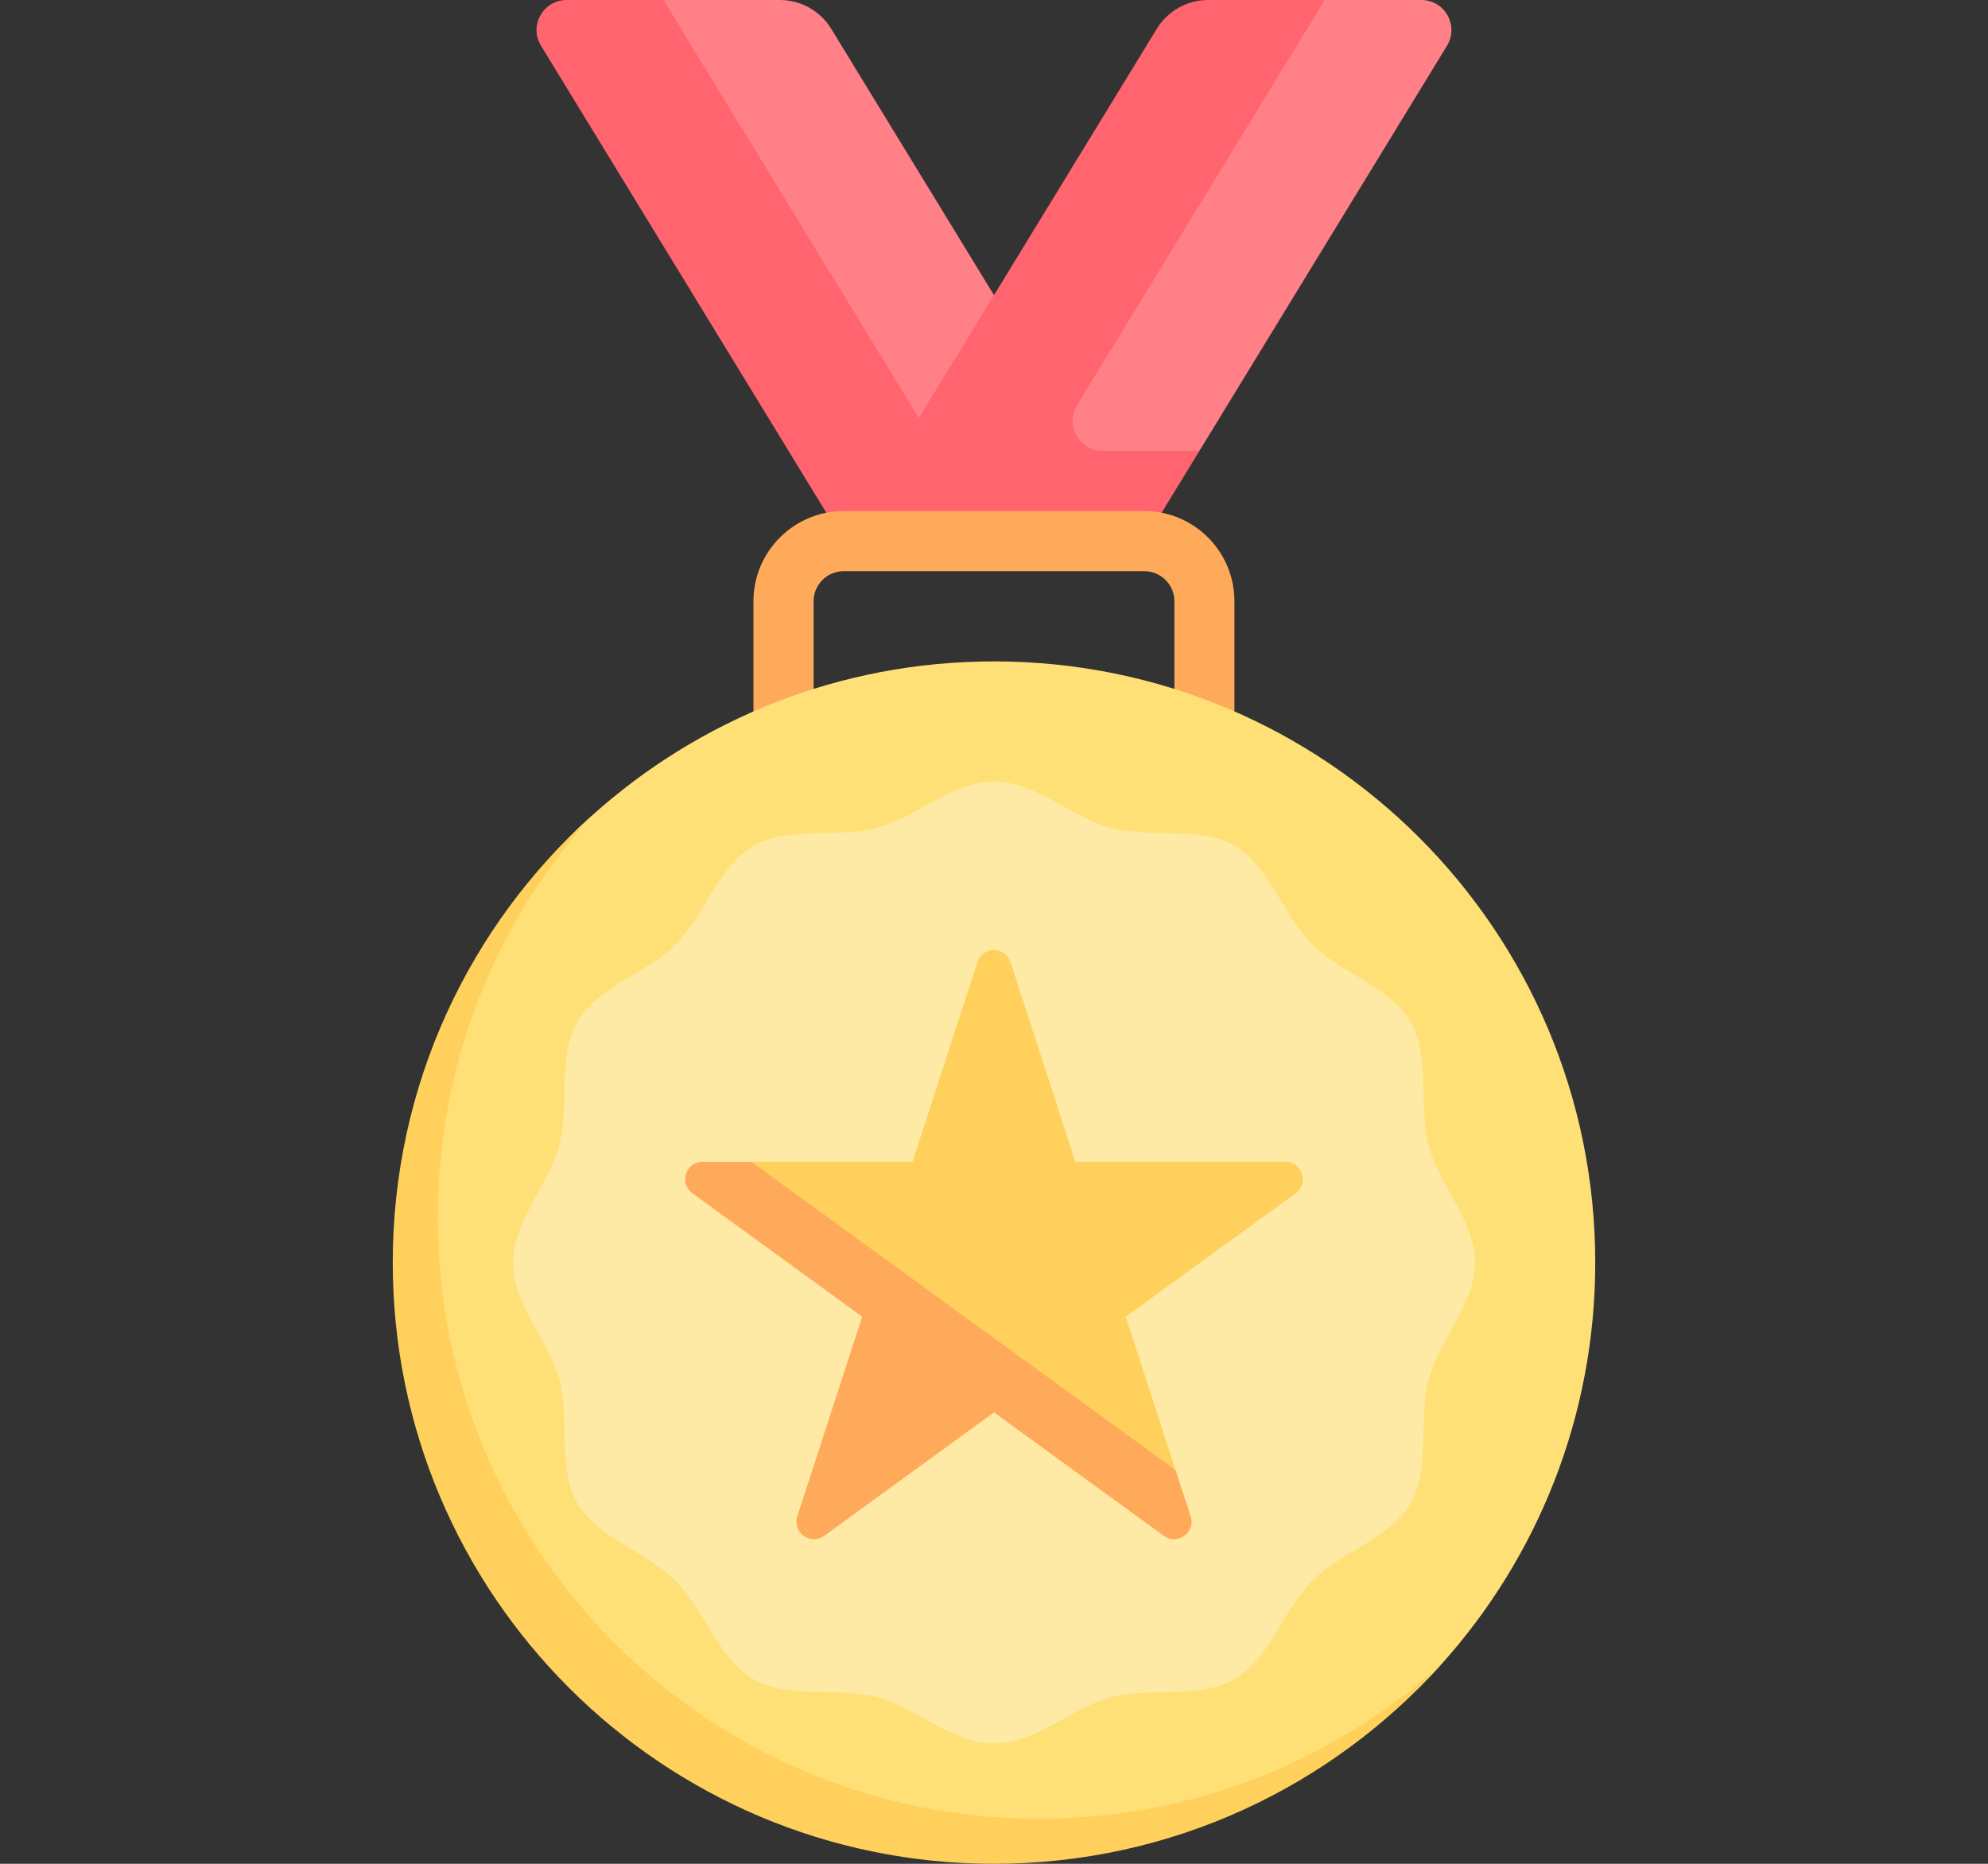 <svg width="16" height="15" viewBox="0 0 16 15" fill="none" xmlns="http://www.w3.org/2000/svg">
<rect x="0" y="0" width="16" height="15" fill="#333333" stroke="none"/>
<path d="M5.752 0.232L8.271 4.355H6.79L4.354 0.368C4.255 0.207 4.372 0 4.56 0H5.339C5.507 0 5.664 0.088 5.752 0.232Z" fill="#FF646F"/>
<path d="M6.277 0C6.446 0 6.602 0.088 6.69 0.232L9.21 4.355H8L5.339 0H6.277Z" fill="#FF8086"/>
<path d="M10.248 0.232L7.729 4.355L9.653 3.629L11.646 0.368C11.744 0.207 11.628 0 11.44 0H10.661C10.493 0 10.336 0.088 10.248 0.232Z" fill="#FF8086"/>
<path d="M10.661 0H9.723C9.554 0 9.398 0.088 9.31 0.232L6.79 4.355H9.21L9.653 3.629H8.875C8.686 3.629 8.57 3.422 8.668 3.261L10.661 0Z" fill="#FF646F"/>
<path d="M9.693 6.048C9.56 6.048 9.452 5.94 9.452 5.806V4.839C9.452 4.705 9.343 4.597 9.21 4.597H6.79C6.657 4.597 6.548 4.705 6.548 4.839V5.806C6.548 5.94 6.44 6.048 6.306 6.048C6.173 6.048 6.064 5.94 6.064 5.806V4.839C6.064 4.438 6.39 4.113 6.79 4.113H9.21C9.61 4.113 9.935 4.438 9.935 4.839V5.806C9.935 5.94 9.827 6.048 9.693 6.048Z" fill="#FFAA5A"/>
<path d="M12.839 10.162C12.839 11.405 12.37 12.539 11.599 13.396C10.713 14.381 9.429 14.858 8 14.858C5.328 14.858 3.316 12.834 3.316 10.162C3.316 8.734 3.779 7.451 4.762 6.566C5.62 5.793 6.755 5.323 8 5.323C10.672 5.323 12.839 7.489 12.839 10.162Z" fill="#FFE077"/>
<path d="M11.871 10.161C11.871 10.496 11.581 10.789 11.499 11.099C11.413 11.419 11.515 11.817 11.353 12.097C11.188 12.381 10.791 12.491 10.56 12.722C10.33 12.952 10.22 13.349 9.936 13.514C9.656 13.676 9.258 13.574 8.938 13.66C8.628 13.742 8.335 14.032 8 14.032C7.665 14.032 7.372 13.742 7.062 13.66C6.742 13.574 6.344 13.676 6.064 13.514C5.78 13.349 5.67 12.952 5.439 12.722C5.209 12.491 4.812 12.381 4.647 12.097C4.485 11.817 4.587 11.419 4.501 11.099C4.419 10.789 4.129 10.496 4.129 10.161C4.129 9.826 4.419 9.533 4.501 9.223C4.587 8.903 4.485 8.505 4.647 8.225C4.812 7.941 5.209 7.831 5.439 7.6C5.67 7.37 5.78 6.973 6.064 6.808C6.344 6.646 6.742 6.748 7.062 6.662C7.372 6.58 7.665 6.29 8 6.29C8.335 6.29 8.628 6.58 8.938 6.662C9.258 6.748 9.656 6.646 9.936 6.808C10.22 6.973 10.33 7.37 10.56 7.6C10.791 7.831 11.188 7.941 11.353 8.225C11.515 8.505 11.413 8.903 11.499 9.223C11.581 9.533 11.871 9.826 11.871 10.161Z" fill="#FFEAA5"/>
<path d="M8.133 7.743L8.655 9.35H10.345C10.481 9.35 10.537 9.524 10.428 9.604L9.06 10.597L9.461 11.831L7.541 10.899L6.047 9.35H7.344L7.867 7.743C7.909 7.614 8.091 7.614 8.133 7.743Z" fill="#FFD05B"/>
<path d="M8.363 14.637C5.691 14.637 3.524 12.471 3.524 9.798C3.524 8.555 3.991 7.423 4.762 6.565C3.778 7.451 3.161 8.733 3.161 10.161C3.161 12.834 5.328 15 8 15C9.429 15 10.713 14.38 11.599 13.396C10.742 14.167 9.607 14.637 8.363 14.637Z" fill="#FFD05B"/>
<path d="M6.047 9.35H5.655C5.519 9.35 5.463 9.524 5.572 9.603L6.939 10.597L6.417 12.204C6.375 12.333 6.523 12.44 6.633 12.361L8 11.367L9.367 12.361C9.477 12.44 9.625 12.333 9.583 12.204L9.461 11.831L6.047 9.35Z" fill="#FFAA5A"/>
</svg>

